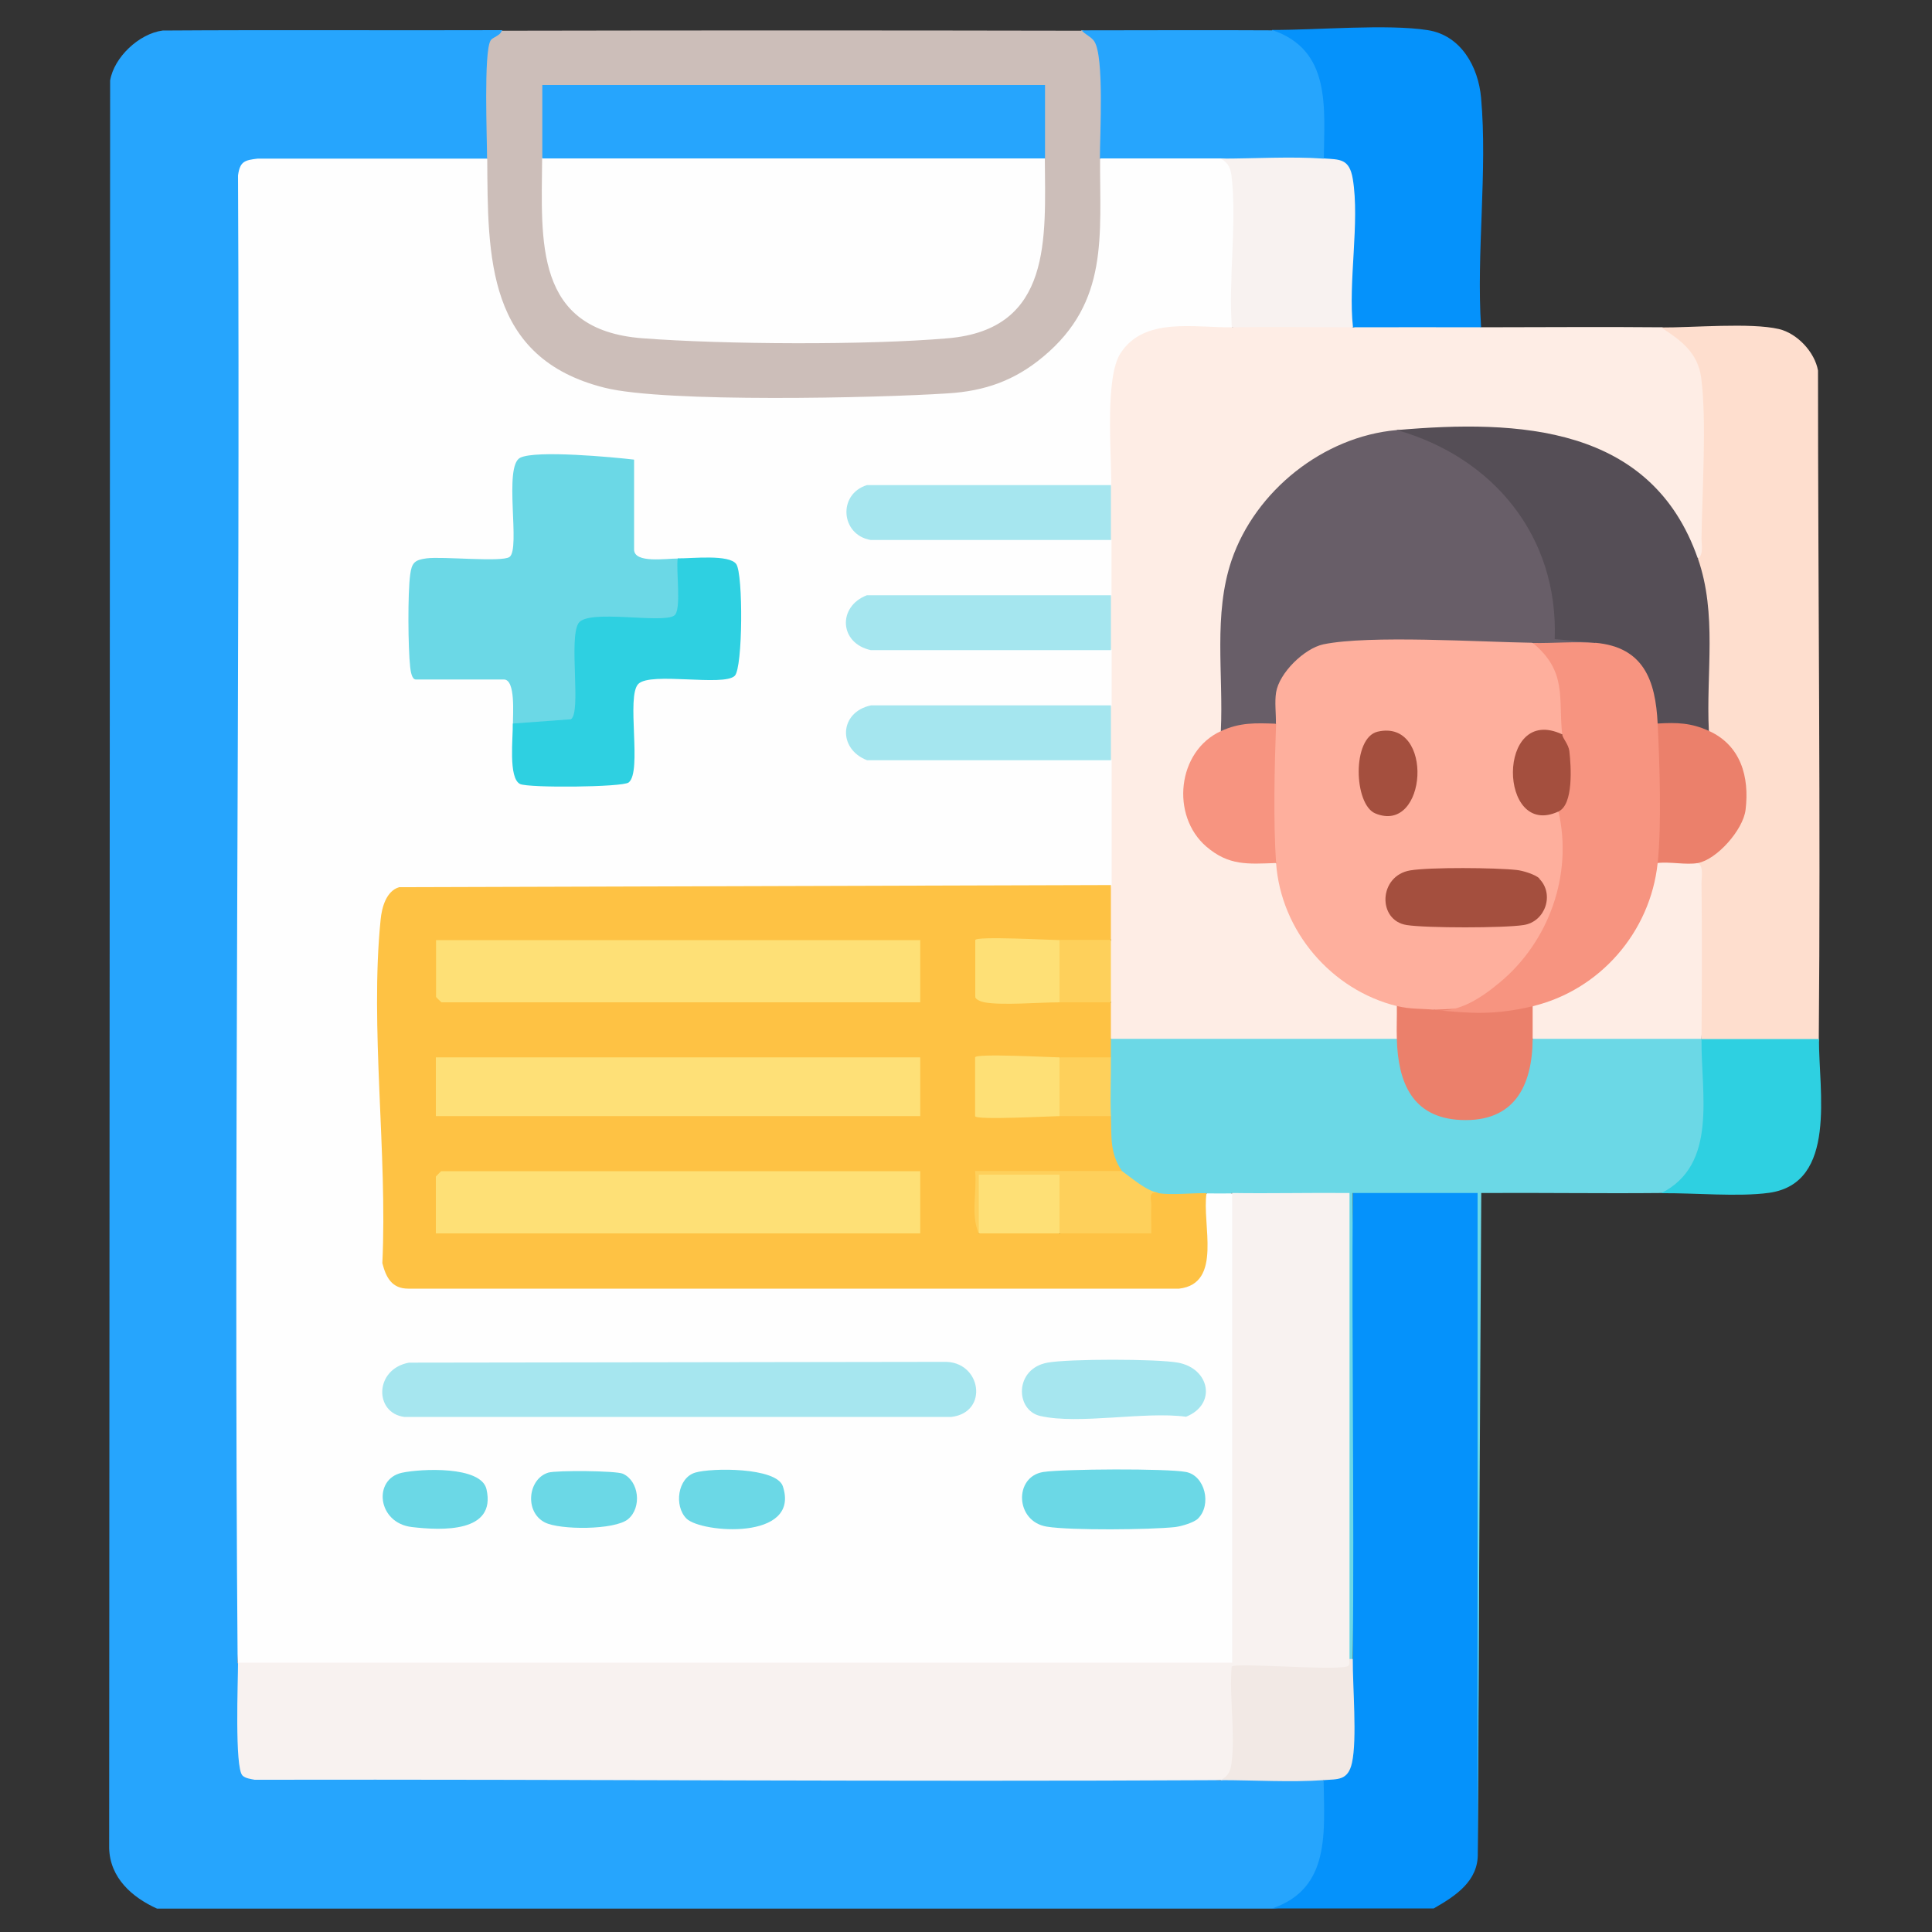 <?xml version="1.0" encoding="UTF-8"?>
<svg id="Layer_1" data-name="Layer 1" xmlns="http://www.w3.org/2000/svg" viewBox="0 0 100 100">
  <rect x="0" y="0" width="100" height="100" fill="#333333" stroke="none"/>
  <defs>
    <style>
      .cls-1 {
        fill: #26a5fd;
      }

      .cls-2 {
        fill: #eb806b;
      }

      .cls-3 {
        fill: #fee076;
      }

      .cls-4 {
        fill: #fedece;
      }

      .cls-5 {
        fill: #fee077;
      }

      .cls-6 {
        fill: #2ed0e1;
      }

      .cls-7 {
        fill: #a6e6ef;
      }

      .cls-8 {
        fill: #feaf9d;
      }

      .cls-9 {
        fill: #a5e6ef;
      }

      .cls-10 {
        fill: #feede5;
      }

      .cls-11 {
        fill: #f79480;
      }

      .cls-12 {
        fill: #f8f2f0;
      }

      .cls-13 {
        fill: #0592fb;
      }

      .cls-14 {
        fill: #685e68;
      }

      .cls-15 {
        fill: #ccbeb9;
      }

      .cls-16 {
        fill: #f2e9e5;
      }

      .cls-17 {
        fill: #fec244;
      }

      .cls-18 {
        fill: #554e56;
      }

      .cls-19 {
        fill: #6bd8e6;
      }

      .cls-20 {
        fill: #a44f3e;
      }

      .cls-21 {
        fill: #fed05b;
      }

      .cls-22 {
        fill: #fefefe;
      }
    </style>
  </defs>
  <path class="cls-1" d="M25.98,1.56c.24.39.1.56-.28.72-.18,1.87-.21,3.74-.11,5.63l-.38.29-.18.38c-4.11-.06-8.17-.02-12.2.11-.13,24.54-.23,49.17-.31,73.87l-.23,3.5.38.25c-.1,1.81-.05,3.59.13,5.34,15.53.06,31.13.14,46.81.25l3.57.24.66-.38,4,.03.66.35.38.28c.09,2.44.2,6.19-3.04,6.37H8.13c-1.29-.58-2.44-1.59-2.48-3.13l.05-91.49c.2-1.21,1.5-2.43,2.72-2.59,5.85-.04,11.7,0,17.55-.02Z"/>
  <path class="cls-13" d="M70.03,85.87c-.12-8.03-.18-16.08,0-24.12.04-.15.11-.37.22-.38.7-.05,5.68-.11,5.96,0,.15.06.22.23.28.38.08,11.33.08,22.73,0,34.18.03,1.44-1.16,2.21-2.28,2.85h-8.36c3.04-1.03,2.69-3.99,2.66-6.65.13-.29.43-.47.91-.53.38-1.64.45-3.37.23-5.19.18-.12.3-.31.38-.55Z"/>
  <path class="cls-10" d="M63.77,16.94c1.99-.61,4.27-.58,6.27,0,2.22-.48,4.43-.48,6.65,0,3.1,0,6.21-.03,9.3,0,2.6.35,2.62,3.06,2.6,5.2.02.85.04,6.61-.24,6.8-.12.09-.31.02-.46-.04l-.54-.36c-2.08-5.55-8.13-6.39-13.35-6.03l-1.68-.25-.39.43c-7.45,1.31-9.09,8-8.33,14.65l-.4.49-.07.46c-3.09,2.21-1.11,6.69,2.63,6.01l.29.37.42.36c.38,3.05,2.62,5.68,5.56,6.57l.29.47c.54.49.53,1.21,0,1.71l-.18.38h-14.41l-.23-.38c-.48-.65-.47-1.25,0-1.9-.48-1.09-.47-2.14,0-3.23-.47-.96-.47-1.89,0-2.85-.48-2.15-.47-4.3,0-6.46-.37-.94-.37-1.9,0-2.85-.37-.94-.37-1.9,0-2.85-.47-.96-.47-1.89,0-2.85-.47-.96-.48-1.89,0-2.85-.52-.94-.53-1.92,0-2.85l-.38-.22c-.51-5.44-.28-9.27,6.4-8.33l.25.38Z"/>
  <path class="cls-15" d="M55.98,1.56l.83.24c.71.57.63,5.05.5,6.08l-.38.33.38.42c.28,1.91-.03,5.7-.91,7.43-2.24,4.44-5.94,4.65-10.28,4.83-3.62.15-7.43.19-11.04,0-7.81-.44-10.33-3.41-10.24-11.25-.13-.65,0-1.12.37-1.41,0-1.09-.18-5.51.18-6.13.1-.18.5-.24.58-.51,10-.02,20.01-.02,30,0Z"/>
  <path class="cls-19" d="M72.31,53.78l.39.27c-.16,4.76,6.41,4.8,6.25.02l.39-.29v-.25c2.8-.15,5.63-.19,8.51-.13l.22.38.38.28c.29,2.3.57,7.32-2.47,7.69-3.1.03-6.21-.02-9.31,0l-.19,34.18v-34.18h-6.46c-.06,8.03.08,16.08,0,24.12-.05.17-.12.16-.19,0l-.38-.13v-23.63c-1.97.19-3.87.08-5.7-.36-.42.52-.91.52-1.33,0-.24.58-2.33.68-2.47,0-.6.43-1.94-.3-1.9-1.14-.98-.08-1.28-2.41-.57-2.85-.61-.78-.57-2.22,0-3.04-.48-.34-.48-.61,0-.95h14.81Z"/>
  <path class="cls-4" d="M94.15,53.78c-.02.15-.06.37-.17.38-1.14.13-4.53.16-5.63,0l-.28-.38c-.37-2.92-.75-6.4-.19-9.11l.18-.45c2.34-1.12,2.74-4.5.48-5.92l-.09-.47-.4-.49c.2-2.67.08-5.28-.38-7.84l.21-.59c.31-.2.19-.72.19-1.04.03-2.4.28-6.1-.02-8.34-.18-1.29-1.06-1.93-2.07-2.58,1.65.01,4.63-.26,6.09.08.95.22,1.86,1.19,2.03,2.15,0,11.53.14,23.08.04,34.61Z"/>
  <path class="cls-13" d="M76.68,16.94c-2.21,0-4.43-.01-6.65,0-.27-.14-.47-.33-.43-.64.24-2.6.18-5.11-.16-7.54-.47-.09-.78-.27-.93-.56l-.38-.29c.48-2.79-.23-4.75-2.12-5.89l-.17-.47c2.3.01,5.96-.32,8.06.01,1.73.27,2.62,1.91,2.76,3.5.34,3.78-.25,8.04,0,11.87Z"/>
  <path class="cls-1" d="M65.86,1.56c3.04,1.03,2.69,3.99,2.66,6.65l-.62.35-4.08.03-.62-.38c-2.08.37-4.18.37-6.27,0,0-1.24.23-5.29-.29-6.07-.15-.23-.48-.36-.66-.57,3.29,0,6.59-.02,9.87,0Z"/>
  <path class="cls-6" d="M94.15,53.78c-.02,2.66.97,7.46-2.58,7.96-1.59.22-3.9,0-5.59.02,2.95-1.48,2.06-5.14,2.09-7.98h6.08Z"/>
  <path class="cls-22" d="M25.22,8.2c.03,5.1-.05,10.34,6.08,11.87,3.11.78,14.13.53,17.77.29,1.92-.12,3.46-.67,4.93-1.9,3.41-2.84,2.92-6.26,2.94-10.26,2.09,0,4.18,0,6.27,0,.77.05,1.1.59,1,1.61l-.08,6.52-.35.61c-1.98.03-4.55-.55-5.78,1.34-.82,1.26-.47,5.15-.48,6.83l-.18.38h-12.38c-1.08.45-.96,1.84.18,2.08h12.16s.23.39.23.39c0,.95,0,1.9,0,2.85l-.18.38h-12.37c-1.12.53-1.03,1.78.18,2.08h12.15s.23.38.23.38c0,.95,0,1.9,0,2.85l-.17.38h-12.21c-1.21.32-1.27,1.58-.16,2.1h12.31s.23.37.23.37c0,2.15,0,4.31,0,6.46l-.13.38-36.69.13c-.31.14-.52.73-.55,1.05-.23,2.25-.22,4.42-.19,6.68.05,3.74.11,7.55.23,11.29.01.41.43,1.01.9.98h39.92c.94-.09,1.12-.95,1.12-1.75l-.08-2.48.41-.32c.44.01.89,0,1.33,0l.38.13v23.94c-.19.18-.37.38-.56.61H12.54s-.24-.38-.24-.38c-.21-25.66.14-51.33.02-76.99.1-.72.33-.79,1.02-.87h11.87Z"/>
  <path class="cls-12" d="M63.77,61.75c2.02.03,4.06-.02,6.08,0v24.12c.18.27.16.8-.22.79l-5.48-.09.06,3.43c.19,1.31-.15,2.02-1,2.14-16.67.09-33.35-.05-50.03-.02-.2-.04-.48-.07-.63-.22-.41-.41-.23-4.88-.23-5.84h51.46s0-24.31,0-24.31Z"/>
  <path class="cls-16" d="M68.51,92.14c-1.69.12-3.6,0-5.32,0,.36-.21.5-.44.55-.86.21-1.55-.12-3.43.01-5.02.21-.21,5.13.21,5.96,0,.18-.05.14-.25.12-.39h.19c-.01,1.44.23,4.12-.04,5.37-.21.94-.74.84-1.48.9Z"/>
  <path class="cls-17" d="M57.5,45.8c0,.95,0,1.9,0,2.85-.15.63-2.4.58-2.66,0,0,.09,0,.18-.03.25-.07.19-3.6.09-4.06.05l-.28-.3c.62.28.59,2.61,0,2.94,1.33-.04,2.71-.07,4.13-.09l.24.38c.15-.63,2.4-.58,2.66,0,0,.63,0,1.27,0,1.9,0,.32,0,.63,0,.95-.15.63-2.4.58-2.66,0,0,.09,0,.18-.03.25-.07.19-3.6.09-4.06.05l-.28-.3.38.22c.11.63.17,2.55-.38,2.82l.24-.31,3.88-.07.25.37c.15-.63,2.4-.58,2.66,0,.04,1.05-.07,1.92.57,2.85,0,.15-.03.37-.13.38-.79.09-2.27.05-3.09,0-.04-.16-.09-.28-.14-.28-.62-.04-3.99-.14-4.06.06-.15.43-.12,1.58-.09,2.12.01.32.04.64.11.96,1.4-.47,2.78-.48,4.18,0,1.49-.47,3.07-.5,4.6-.25-.4-.52-.51-2.3.53-1.84.68.11,1.72-.02,2.47,0-.25,1.59.85,4.68-1.42,4.94H21.13c-.85,0-1.15-.58-1.34-1.32.27-5.65-.65-12.22-.09-17.77.06-.64.29-1.49.96-1.69l36.83-.11Z"/>
  <path class="cls-8" d="M79.34,33.27c1.29.18,1.58,1.38,1.77,2.49.1.58.25,1.99-.25,2.26l-.36.26c-2.34-.87-2.45,4.09-.17,3.46l.34.27c.81.48.64,2.03.54,2.94-.37,3.34-3.19,7.9-6.99,7.32-.27.57-1.79.47-1.9-.19-3.42-.84-6.02-3.9-6.27-7.41l-.41-.54c-.1-2.04-.05-4.08.01-6.12l.4-.55c-.89-.68-.28-2.24.33-3.06,1.03-1.39,2.33-1.51,3.96-1.62,2.57-.17,6.13-.14,8.69.12l.31.39Z"/>
  <path class="cls-14" d="M72.31,22.25c5.13.45,8.54,5.57,8.63,10.49.83-.08,1.37.1,1.62.53-.77.6-2.36.48-3.23,0-2.71-.04-8.46-.41-10.83.08-.99.21-2.29,1.48-2.45,2.49-.08.5,0,1.08-.01,1.6-.29.35-.78.48-1.48.39-.57.21-1.02.21-1.37,0,.14-2.93-.4-6.02.56-8.84,1.23-3.59,4.75-6.4,8.55-6.73Z"/>
  <path class="cls-18" d="M87.88,28.9c1.01,2.89.42,5.91.57,8.93-.34.22-.79.22-1.34,0-.63.08-1.07-.05-1.32-.39l-.4-.27c-.06-1.67-.7-3.28-2.56-3.49l-.27-.41-2.09-.19c.2-5.31-3.17-9.4-8.16-10.82,6.3-.55,13.17-.24,15.57,6.65Z"/>
  <path class="cls-12" d="M68.51,8.2c.84.06,1.33,0,1.51,1.06.37,2.24-.25,5.34.01,7.68-2.09,0-4.18-.03-6.27,0-.18-2.46.25-5.27,0-7.69-.05-.48-.13-.79-.57-1.04,1.72,0,3.63-.12,5.32,0Z"/>
  <path class="cls-9" d="M57.5,36.5c0,.95,0,1.9,0,2.85h-12.62c-1.53-.59-1.44-2.49.2-2.84h12.43Z"/>
  <path class="cls-9" d="M57.5,30.8c0,.95,0,1.9,0,2.85h-12.43c-1.64-.36-1.72-2.26-.2-2.84h12.62Z"/>
  <path class="cls-7" d="M57.5,25.1c0,.95,0,1.9,0,2.85h-12.43c-1.56-.26-1.72-2.37-.2-2.84h12.62Z"/>
  <path class="cls-2" d="M74.21,52.26c1.55-.04,3.09-.2,4.62-.47l.5.28c.47.59.48,1.12,0,1.71-.02,2.43-.95,4.31-3.71,4.19-2.54-.11-3.26-1.97-3.32-4.19-.02-.57.01-1.14,0-1.71.68.17,1.25.13,1.9.19Z"/>
  <path class="cls-11" d="M66.05,37.45c-.08,2.22-.15,5.03,0,7.22-1.47.05-2.44.15-3.61-.85-1.86-1.6-1.51-4.95.76-5.98.98-.45,1.78-.42,2.85-.38Z"/>
  <path class="cls-21" d="M57.5,48.65c0,1.07,0,2.15,0,3.23h-2.66c-.56.05-.46-2.82-.38-2.96s.23-.22.38-.27h2.66Z"/>
  <path class="cls-22" d="M54.08,8.2c.02,4.09.42,8.85-5.03,9.31-4.15.36-11.59.32-15.78,0-5.65-.42-5.24-5.04-5.21-9.31l.13-.38h25.65l.23.38Z"/>
  <path class="cls-1" d="M28.07,8.2c0-1.26,0-2.53,0-3.8h26.02c0,1.26,0,2.53,0,3.8h-26.02Z"/>
  <path class="cls-10" d="M87.88,44.66c.31.2.19.72.19,1.04.03,2.69.02,5.39,0,8.07h-8.74c0-.57,0-1.14,0-1.71l.3-.47c3-.89,5.23-3.48,5.72-6.56l.43-.37c.09-.63,1.87-.51,2.09,0Z"/>
  <path class="cls-21" d="M58.07,60.61c.52.37,1.26,1.03,1.9,1.14-.58-.11-.37.29-.38.66-.02.48.01.96,0,1.43-1.58,0-3.17,0-4.75,0-.62-.31-.6-2.67,0-3.04-.02.15-.06.37-.17.38-.35.05-3.53.06-3.74,0l-.27-.38c.62.31.6,2.67,0,3.04-.43-.95-.08-2.21-.19-3.23h7.6Z"/>
  <path class="cls-21" d="M57.5,54.73c.01,1.01-.04,2.03,0,3.04h-2.66c-.62-.31-.6-2.67,0-3.04h2.66Z"/>
  <path class="cls-2" d="M88.45,37.83c1.65.75,2.11,2.37,1.9,4.09-.13,1.04-1.49,2.57-2.47,2.75-.6.11-1.45-.08-2.09,0l-.34-.4c.15-2.13.07-4.29-.02-6.42l.36-.4c1-.06,1.74-.04,2.66.38Z"/>
  <path class="cls-19" d="M26.55,37.45c-.01-.44.15-2.28-.47-2.28h-4.56c-.21,0-.27-.46-.29-.65-.11-.97-.13-3.81,0-4.77.08-.62.23-.77.85-.85.82-.11,3.88.21,4.29-.07.59-.41-.33-4.71.56-5.14.82-.4,4.79-.03,5.89.1v4.65c0,.74,1.67.46,2.28.47.54.16.5,2.3.34,2.75-.21.58-.52.7-1.12.72-1.38-.12-2.73-.09-4.05.1-.03,1.66-.14,3.29-.33,4.9-.3.32-3.13.7-3.38.08Z"/>
  <path class="cls-7" d="M21.18,70.53l27.68-.04c1.93-.06,2.35,2.62.38,2.85h-28.31c-1.57-.2-1.56-2.48.24-2.81Z"/>
  <path class="cls-6" d="M35.09,28.9c.73.01,2.66-.22,3.02.3s.34,5.37-.08,5.78c-.58.57-4.35-.22-4.99.42s.21,4.54-.5,5.1c-.31.25-5.19.29-5.62.08-.62-.3-.36-2.41-.38-3.13l3.01-.22c.55-.35-.12-4.16.39-4.97.48-.76,4.33.04,4.96-.4.39-.27.08-2.37.18-2.96Z"/>
  <path class="cls-19" d="M62.01,78.6c-.21.21-.86.4-1.18.44-1.3.14-5.41.18-6.64-.02-1.65-.26-1.72-2.59-.19-2.83,1.04-.16,6.41-.19,7.39,0s1.34,1.69.62,2.41Z"/>
  <path class="cls-7" d="M54.22,70.53c1.09-.2,5.65-.2,6.75,0,1.65.3,2.02,2.16.42,2.8-2.16-.29-5.54.42-7.55-.04-1.3-.3-1.34-2.45.38-2.76Z"/>
  <path class="cls-19" d="M35.53,78.6c-.65-.65-.46-2.11.46-2.38.84-.25,4.2-.28,4.53.71.93,2.83-4.24,2.42-4.99,1.67Z"/>
  <path class="cls-19" d="M28.39,76.22c.42-.12,3.49-.1,3.85.06.84.38.99,1.75.27,2.35-.68.57-3.53.57-4.31.17-1.07-.55-.87-2.27.19-2.58Z"/>
  <path class="cls-19" d="M20.8,76.23c.97-.21,4.1-.37,4.38.85.52,2.27-2.32,2.14-3.86,1.96-1.8-.21-2.02-2.48-.52-2.81Z"/>
  <path class="cls-3" d="M47.63,60.61v3.23h-25.07v-2.94s.26-.28.28-.28h24.78Z"/>
  <path class="cls-3" d="M47.63,48.65v3.23h-24.78s-.28-.26-.28-.28v-2.94h25.07Z"/>
  <rect class="cls-5" x="22.56" y="54.73" width="25.07" height="3.04"/>
  <path class="cls-3" d="M54.84,48.65v3.23c-1.07,0-2.95.17-3.89,0-.16-.03-.47-.15-.47-.28v-2.94c0-.22,3.96,0,4.37,0Z"/>
  <path class="cls-3" d="M54.84,54.73v3.04c-.41,0-4.37.22-4.37,0v-3.04c0-.22,3.96,0,4.37,0Z"/>
  <path class="cls-3" d="M50.66,63.84v-3.04h4.18v3.04c-1.39,0-2.79,0-4.18,0Z"/>
  <path class="cls-11" d="M82.57,33.27c2.51.22,3.12,1.95,3.23,4.18.1,2.01.21,5.27,0,7.22-.38,3.58-2.99,6.57-6.46,7.41-1.97.47-3.21.38-5.13.19,1.27.2,2.48-.64,3.42-1.42,2.55-2.12,3.78-5.58,3.04-8.83.23-1.01.29-2.04.18-3.1-.26-.39-.26-.68.01-.89-.21-1.92.27-3.26-1.52-4.75,1.04.02,2.22-.09,3.23,0Z"/>
  <path class="cls-20" d="M79.67,45.48c.8.8.32,2.23-.81,2.4-1.03.16-5.03.16-6.05,0-1.53-.24-1.46-2.56.19-2.83,1.05-.17,4.4-.14,5.5-.02.31.03.97.23,1.18.44Z"/>
  <path class="cls-20" d="M71.31,37.87c2.95-.68,2.57,5.36-.13,4.23-1.11-.47-1.21-3.92.13-4.23Z"/>
  <path class="cls-20" d="M80.86,38.02c.02.19.33.51.37.86.09.79.22,2.76-.56,3.12-3.13,1.47-3.23-5.59.19-3.99Z"/>
</svg>